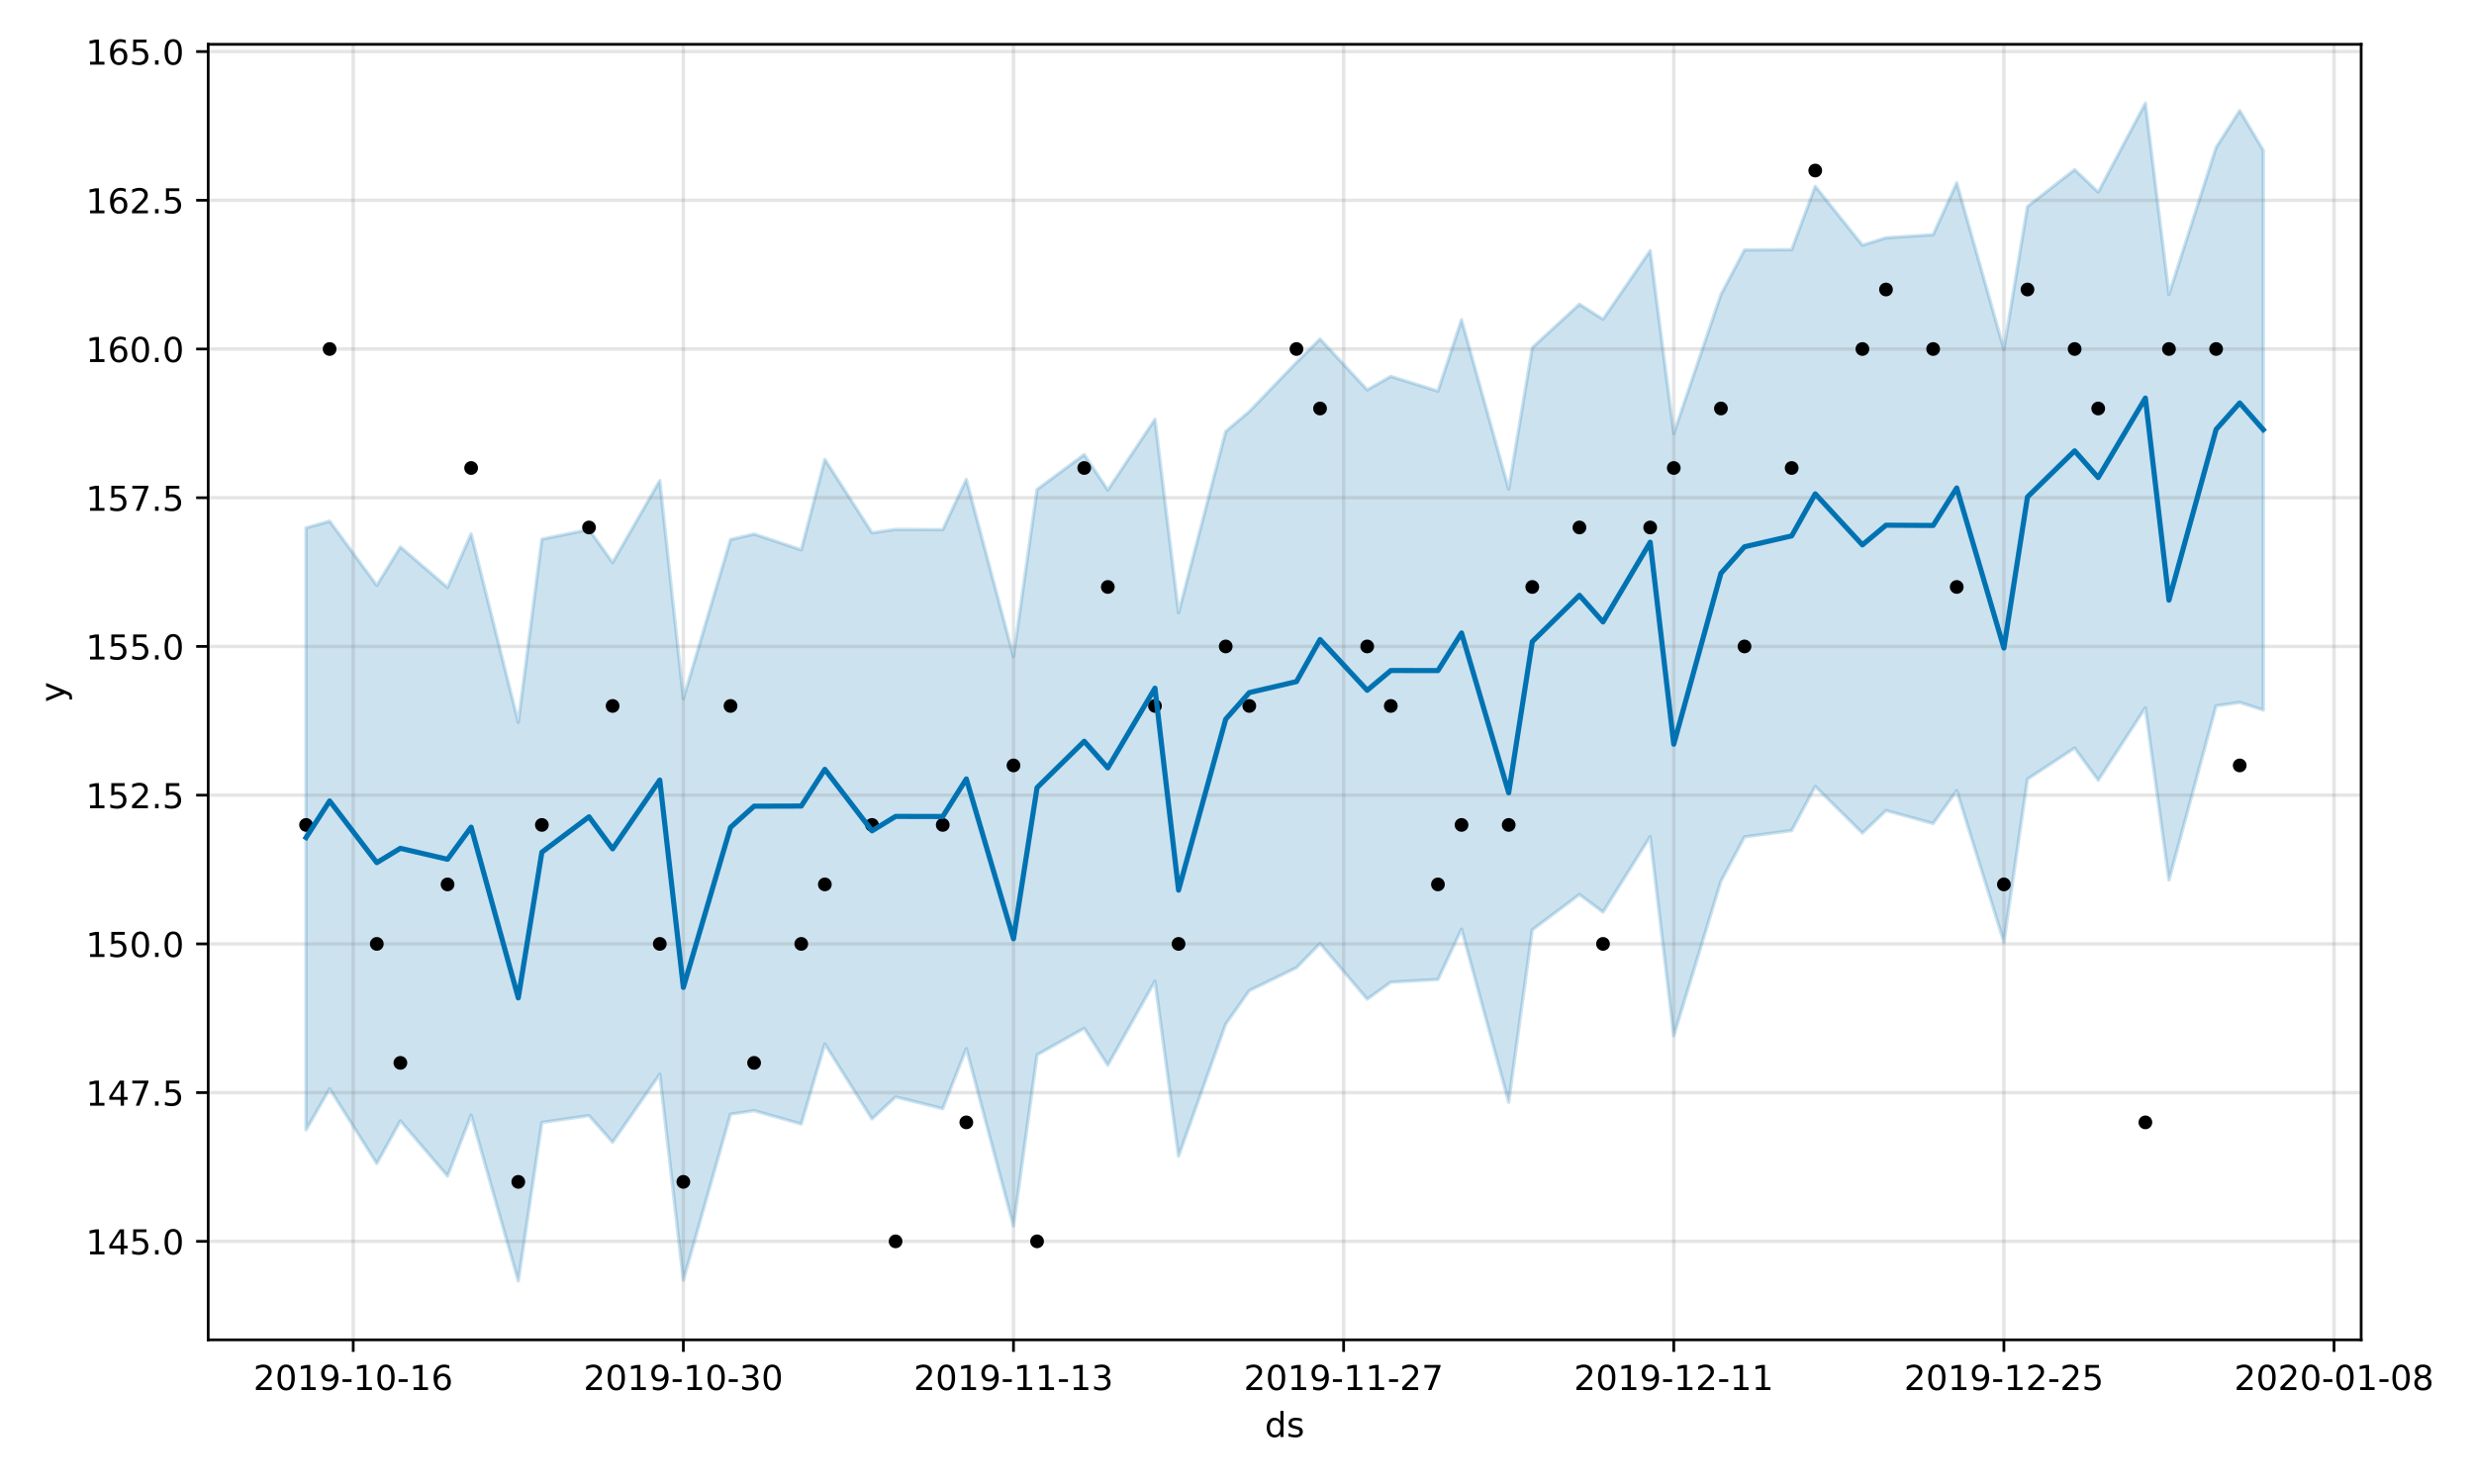 <?xml version="1.0" encoding="utf-8" standalone="no"?>
<!DOCTYPE svg PUBLIC "-//W3C//DTD SVG 1.1//EN"
  "http://www.w3.org/Graphics/SVG/1.1/DTD/svg11.dtd">
<!-- Created with matplotlib (https://matplotlib.org/) -->
<svg height="432pt" version="1.1" viewBox="0 0 720 432" width="720pt" xmlns="http://www.w3.org/2000/svg" xmlns:xlink="http://www.w3.org/1999/xlink">
 <defs>
  <style type="text/css">
*{stroke-linecap:butt;stroke-linejoin:round;}
  </style>
 </defs>
 <g id="figure_1">
  <g id="patch_1">
   <path d="M 0 432 
L 720 432 
L 720 0 
L 0 0 
z
" style="fill:#ffffff;"/>
  </g>
  <g id="axes_1">
   <g id="patch_2">
    <path d="M 60.59 390.04 
L 687.158 390.04 
L 687.158 12.904 
L 60.59 12.904 
z
" style="fill:#ffffff;"/>
   </g>
   <g id="PolyCollection_1">
    <defs>
     <path d="M 89.07 -278.328 
L 89.07 -103.071 
L 95.933 -115.051 
L 109.659 -93.309 
L 116.521 -105.698 
L 130.247 -89.652 
L 137.11 -107.383 
L 150.835 -59.103 
L 157.698 -105.247 
L 171.423 -107.233 
L 178.286 -99.487 
L 192.012 -119.288 
L 198.874 -59.32 
L 212.6 -107.663 
L 219.463 -108.668 
L 233.188 -104.805 
L 240.051 -128.067 
L 253.776 -106.267 
L 260.639 -112.678 
L 274.364 -109.268 
L 281.227 -126.737 
L 294.953 -75.115 
L 301.815 -124.924 
L 315.541 -132.669 
L 322.404 -121.923 
L 336.129 -146.374 
L 342.992 -95.447 
L 356.717 -133.899 
L 363.58 -143.633 
L 377.306 -150.296 
L 384.168 -157.329 
L 397.894 -141.136 
L 404.757 -146.089 
L 418.482 -146.862 
L 425.345 -161.514 
L 439.07 -111.156 
L 445.933 -161.322 
L 459.659 -171.598 
L 466.521 -166.482 
L 480.247 -188.459 
L 487.11 -130.474 
L 500.835 -175.489 
L 507.698 -188.381 
L 521.423 -190.217 
L 528.286 -203.075 
L 542.011 -189.479 
L 548.874 -196.053 
L 562.6 -192.265 
L 569.462 -201.853 
L 583.188 -157.785 
L 590.051 -205.191 
L 603.776 -214.243 
L 610.639 -204.873 
L 624.364 -225.956 
L 631.227 -175.804 
L 644.953 -226.535 
L 651.815 -227.528 
L 658.678 -225.317 
L 658.678 -388.236 
L 658.678 -388.236 
L 651.815 -399.806 
L 644.953 -389.086 
L 631.227 -346.281 
L 624.364 -401.954 
L 610.639 -376.077 
L 603.776 -382.616 
L 590.051 -371.888 
L 583.188 -330.286 
L 569.462 -378.769 
L 562.6 -363.675 
L 548.874 -362.775 
L 542.011 -360.628 
L 528.286 -377.749 
L 521.423 -359.324 
L 507.698 -359.243 
L 500.835 -346.242 
L 487.11 -305.812 
L 480.247 -359.042 
L 466.521 -339.055 
L 459.659 -343.431 
L 445.933 -330.797 
L 439.07 -289.615 
L 425.345 -338.92 
L 418.482 -318.145 
L 404.757 -322.43 
L 397.894 -318.515 
L 384.168 -333.32 
L 377.306 -326.5 
L 363.58 -312.213 
L 356.717 -306.407 
L 342.992 -253.596 
L 336.129 -309.952 
L 322.404 -289.344 
L 315.541 -299.668 
L 301.815 -289.519 
L 294.953 -240.86 
L 281.227 -292.455 
L 274.364 -277.812 
L 260.639 -277.895 
L 253.776 -276.898 
L 240.051 -298.27 
L 233.188 -271.936 
L 219.463 -276.534 
L 212.6 -274.933 
L 198.874 -228.622 
L 192.012 -292.097 
L 178.286 -268.222 
L 171.423 -277.832 
L 157.698 -275.048 
L 150.835 -221.733 
L 137.11 -276.585 
L 130.247 -260.979 
L 116.521 -272.769 
L 109.659 -261.582 
L 95.933 -280.282 
L 89.07 -278.328 
z
" id="m1392769bf7" style="stroke:#0072b2;stroke-opacity:0.2;"/>
    </defs>
    <g clip-path="url(#p11ae754858)">
     <use style="fill:#0072b2;fill-opacity:0.2;stroke:#0072b2;stroke-opacity:0.2;" x="0" xlink:href="#m1392769bf7" y="432"/>
    </g>
   </g>
   <g id="matplotlib.axis_1">
    <g id="xtick_1">
     <g id="line2d_1">
      <path clip-path="url(#p11ae754858)" d="M 102.796 390.04 
L 102.796 12.904 
" style="fill:none;stroke:#808080;stroke-linecap:square;stroke-opacity:0.2;"/>
     </g>
     <g id="line2d_2">
      <defs>
       <path d="M 0 0 
L 0 3.5 
" id="m23c15b0dc5" style="stroke:#000000;stroke-width:0.8;"/>
      </defs>
      <g>
       <use style="stroke:#000000;stroke-width:0.8;" x="102.796" xlink:href="#m23c15b0dc5" y="390.04"/>
      </g>
     </g>
     <g id="text_1">
      <!-- 2019-10-16 -->
      <defs>
       <path d="M 19.188 8.297 
L 53.609 8.297 
L 53.609 0 
L 7.328 0 
L 7.328 8.297 
Q 12.938 14.109 22.625 23.891 
Q 32.328 33.688 34.812 36.531 
Q 39.547 41.844 41.422 45.531 
Q 43.312 49.219 43.312 52.781 
Q 43.312 58.594 39.234 62.25 
Q 35.156 65.922 28.609 65.922 
Q 23.969 65.922 18.812 64.312 
Q 13.672 62.703 7.812 59.422 
L 7.812 69.391 
Q 13.766 71.781 18.938 73 
Q 24.125 74.219 28.422 74.219 
Q 39.75 74.219 46.484 68.547 
Q 53.219 62.891 53.219 53.422 
Q 53.219 48.922 51.531 44.891 
Q 49.859 40.875 45.406 35.406 
Q 44.188 33.984 37.641 27.219 
Q 31.109 20.453 19.188 8.297 
z
" id="DejaVuSans-50"/>
       <path d="M 31.781 66.406 
Q 24.172 66.406 20.328 58.906 
Q 16.5 51.422 16.5 36.375 
Q 16.5 21.391 20.328 13.891 
Q 24.172 6.391 31.781 6.391 
Q 39.453 6.391 43.281 13.891 
Q 47.125 21.391 47.125 36.375 
Q 47.125 51.422 43.281 58.906 
Q 39.453 66.406 31.781 66.406 
z
M 31.781 74.219 
Q 44.047 74.219 50.516 64.516 
Q 56.984 54.828 56.984 36.375 
Q 56.984 17.969 50.516 8.266 
Q 44.047 -1.422 31.781 -1.422 
Q 19.531 -1.422 13.062 8.266 
Q 6.594 17.969 6.594 36.375 
Q 6.594 54.828 13.062 64.516 
Q 19.531 74.219 31.781 74.219 
z
" id="DejaVuSans-48"/>
       <path d="M 12.406 8.297 
L 28.516 8.297 
L 28.516 63.922 
L 10.984 60.406 
L 10.984 69.391 
L 28.422 72.906 
L 38.281 72.906 
L 38.281 8.297 
L 54.391 8.297 
L 54.391 0 
L 12.406 0 
z
" id="DejaVuSans-49"/>
       <path d="M 10.984 1.516 
L 10.984 10.5 
Q 14.703 8.734 18.5 7.812 
Q 22.312 6.891 25.984 6.891 
Q 35.75 6.891 40.891 13.453 
Q 46.047 20.016 46.781 33.406 
Q 43.953 29.203 39.594 26.953 
Q 35.25 24.703 29.984 24.703 
Q 19.047 24.703 12.672 31.312 
Q 6.297 37.938 6.297 49.422 
Q 6.297 60.641 12.938 67.422 
Q 19.578 74.219 30.609 74.219 
Q 43.266 74.219 49.922 64.516 
Q 56.594 54.828 56.594 36.375 
Q 56.594 19.141 48.406 8.859 
Q 40.234 -1.422 26.422 -1.422 
Q 22.703 -1.422 18.891 -0.688 
Q 15.094 0.047 10.984 1.516 
z
M 30.609 32.422 
Q 37.25 32.422 41.125 36.953 
Q 45.016 41.5 45.016 49.422 
Q 45.016 57.281 41.125 61.844 
Q 37.25 66.406 30.609 66.406 
Q 23.969 66.406 20.094 61.844 
Q 16.219 57.281 16.219 49.422 
Q 16.219 41.5 20.094 36.953 
Q 23.969 32.422 30.609 32.422 
z
" id="DejaVuSans-57"/>
       <path d="M 4.891 31.391 
L 31.203 31.391 
L 31.203 23.391 
L 4.891 23.391 
z
" id="DejaVuSans-45"/>
       <path d="M 33.016 40.375 
Q 26.375 40.375 22.484 35.828 
Q 18.609 31.297 18.609 23.391 
Q 18.609 15.531 22.484 10.953 
Q 26.375 6.391 33.016 6.391 
Q 39.656 6.391 43.531 10.953 
Q 47.406 15.531 47.406 23.391 
Q 47.406 31.297 43.531 35.828 
Q 39.656 40.375 33.016 40.375 
z
M 52.594 71.297 
L 52.594 62.312 
Q 48.875 64.062 45.094 64.984 
Q 41.312 65.922 37.594 65.922 
Q 27.828 65.922 22.672 59.328 
Q 17.531 52.734 16.797 39.406 
Q 19.672 43.656 24.016 45.922 
Q 28.375 48.188 33.594 48.188 
Q 44.578 48.188 50.953 41.516 
Q 57.328 34.859 57.328 23.391 
Q 57.328 12.156 50.688 5.359 
Q 44.047 -1.422 33.016 -1.422 
Q 20.359 -1.422 13.672 8.266 
Q 6.984 17.969 6.984 36.375 
Q 6.984 53.656 15.188 63.938 
Q 23.391 74.219 37.203 74.219 
Q 40.922 74.219 44.703 73.484 
Q 48.484 72.75 52.594 71.297 
z
" id="DejaVuSans-54"/>
      </defs>
      <g transform="translate(73.738 404.638)scale(0.1 -0.1)">
       <use xlink:href="#DejaVuSans-50"/>
       <use x="63.623" xlink:href="#DejaVuSans-48"/>
       <use x="127.246" xlink:href="#DejaVuSans-49"/>
       <use x="190.869" xlink:href="#DejaVuSans-57"/>
       <use x="254.492" xlink:href="#DejaVuSans-45"/>
       <use x="290.576" xlink:href="#DejaVuSans-49"/>
       <use x="354.199" xlink:href="#DejaVuSans-48"/>
       <use x="417.822" xlink:href="#DejaVuSans-45"/>
       <use x="453.906" xlink:href="#DejaVuSans-49"/>
       <use x="517.529" xlink:href="#DejaVuSans-54"/>
      </g>
     </g>
    </g>
    <g id="xtick_2">
     <g id="line2d_3">
      <path clip-path="url(#p11ae754858)" d="M 198.874 390.04 
L 198.874 12.904 
" style="fill:none;stroke:#808080;stroke-linecap:square;stroke-opacity:0.2;"/>
     </g>
     <g id="line2d_4">
      <g>
       <use style="stroke:#000000;stroke-width:0.8;" x="198.874" xlink:href="#m23c15b0dc5" y="390.04"/>
      </g>
     </g>
     <g id="text_2">
      <!-- 2019-10-30 -->
      <defs>
       <path d="M 40.578 39.312 
Q 47.656 37.797 51.625 33 
Q 55.609 28.219 55.609 21.188 
Q 55.609 10.406 48.188 4.484 
Q 40.766 -1.422 27.094 -1.422 
Q 22.516 -1.422 17.656 -0.516 
Q 12.797 0.391 7.625 2.203 
L 7.625 11.719 
Q 11.719 9.328 16.594 8.109 
Q 21.484 6.891 26.812 6.891 
Q 36.078 6.891 40.938 10.547 
Q 45.797 14.203 45.797 21.188 
Q 45.797 27.641 41.281 31.266 
Q 36.766 34.906 28.719 34.906 
L 20.219 34.906 
L 20.219 43.016 
L 29.109 43.016 
Q 36.375 43.016 40.234 45.922 
Q 44.094 48.828 44.094 54.297 
Q 44.094 59.906 40.109 62.906 
Q 36.141 65.922 28.719 65.922 
Q 24.656 65.922 20.016 65.031 
Q 15.375 64.156 9.812 62.312 
L 9.812 71.094 
Q 15.438 72.656 20.344 73.438 
Q 25.25 74.219 29.594 74.219 
Q 40.828 74.219 47.359 69.109 
Q 53.906 64.016 53.906 55.328 
Q 53.906 49.266 50.438 45.094 
Q 46.969 40.922 40.578 39.312 
z
" id="DejaVuSans-51"/>
      </defs>
      <g transform="translate(169.816 404.638)scale(0.1 -0.1)">
       <use xlink:href="#DejaVuSans-50"/>
       <use x="63.623" xlink:href="#DejaVuSans-48"/>
       <use x="127.246" xlink:href="#DejaVuSans-49"/>
       <use x="190.869" xlink:href="#DejaVuSans-57"/>
       <use x="254.492" xlink:href="#DejaVuSans-45"/>
       <use x="290.576" xlink:href="#DejaVuSans-49"/>
       <use x="354.199" xlink:href="#DejaVuSans-48"/>
       <use x="417.822" xlink:href="#DejaVuSans-45"/>
       <use x="453.906" xlink:href="#DejaVuSans-51"/>
       <use x="517.529" xlink:href="#DejaVuSans-48"/>
      </g>
     </g>
    </g>
    <g id="xtick_3">
     <g id="line2d_5">
      <path clip-path="url(#p11ae754858)" d="M 294.953 390.04 
L 294.953 12.904 
" style="fill:none;stroke:#808080;stroke-linecap:square;stroke-opacity:0.2;"/>
     </g>
     <g id="line2d_6">
      <g>
       <use style="stroke:#000000;stroke-width:0.8;" x="294.953" xlink:href="#m23c15b0dc5" y="390.04"/>
      </g>
     </g>
     <g id="text_3">
      <!-- 2019-11-13 -->
      <g transform="translate(265.895 404.638)scale(0.1 -0.1)">
       <use xlink:href="#DejaVuSans-50"/>
       <use x="63.623" xlink:href="#DejaVuSans-48"/>
       <use x="127.246" xlink:href="#DejaVuSans-49"/>
       <use x="190.869" xlink:href="#DejaVuSans-57"/>
       <use x="254.492" xlink:href="#DejaVuSans-45"/>
       <use x="290.576" xlink:href="#DejaVuSans-49"/>
       <use x="354.199" xlink:href="#DejaVuSans-49"/>
       <use x="417.822" xlink:href="#DejaVuSans-45"/>
       <use x="453.906" xlink:href="#DejaVuSans-49"/>
       <use x="517.529" xlink:href="#DejaVuSans-51"/>
      </g>
     </g>
    </g>
    <g id="xtick_4">
     <g id="line2d_7">
      <path clip-path="url(#p11ae754858)" d="M 391.031 390.04 
L 391.031 12.904 
" style="fill:none;stroke:#808080;stroke-linecap:square;stroke-opacity:0.2;"/>
     </g>
     <g id="line2d_8">
      <g>
       <use style="stroke:#000000;stroke-width:0.8;" x="391.031" xlink:href="#m23c15b0dc5" y="390.04"/>
      </g>
     </g>
     <g id="text_4">
      <!-- 2019-11-27 -->
      <defs>
       <path d="M 8.203 72.906 
L 55.078 72.906 
L 55.078 68.703 
L 28.609 0 
L 18.312 0 
L 43.219 64.594 
L 8.203 64.594 
z
" id="DejaVuSans-55"/>
      </defs>
      <g transform="translate(361.973 404.638)scale(0.1 -0.1)">
       <use xlink:href="#DejaVuSans-50"/>
       <use x="63.623" xlink:href="#DejaVuSans-48"/>
       <use x="127.246" xlink:href="#DejaVuSans-49"/>
       <use x="190.869" xlink:href="#DejaVuSans-57"/>
       <use x="254.492" xlink:href="#DejaVuSans-45"/>
       <use x="290.576" xlink:href="#DejaVuSans-49"/>
       <use x="354.199" xlink:href="#DejaVuSans-49"/>
       <use x="417.822" xlink:href="#DejaVuSans-45"/>
       <use x="453.906" xlink:href="#DejaVuSans-50"/>
       <use x="517.529" xlink:href="#DejaVuSans-55"/>
      </g>
     </g>
    </g>
    <g id="xtick_5">
     <g id="line2d_9">
      <path clip-path="url(#p11ae754858)" d="M 487.11 390.04 
L 487.11 12.904 
" style="fill:none;stroke:#808080;stroke-linecap:square;stroke-opacity:0.2;"/>
     </g>
     <g id="line2d_10">
      <g>
       <use style="stroke:#000000;stroke-width:0.8;" x="487.11" xlink:href="#m23c15b0dc5" y="390.04"/>
      </g>
     </g>
     <g id="text_5">
      <!-- 2019-12-11 -->
      <g transform="translate(458.052 404.638)scale(0.1 -0.1)">
       <use xlink:href="#DejaVuSans-50"/>
       <use x="63.623" xlink:href="#DejaVuSans-48"/>
       <use x="127.246" xlink:href="#DejaVuSans-49"/>
       <use x="190.869" xlink:href="#DejaVuSans-57"/>
       <use x="254.492" xlink:href="#DejaVuSans-45"/>
       <use x="290.576" xlink:href="#DejaVuSans-49"/>
       <use x="354.199" xlink:href="#DejaVuSans-50"/>
       <use x="417.822" xlink:href="#DejaVuSans-45"/>
       <use x="453.906" xlink:href="#DejaVuSans-49"/>
       <use x="517.529" xlink:href="#DejaVuSans-49"/>
      </g>
     </g>
    </g>
    <g id="xtick_6">
     <g id="line2d_11">
      <path clip-path="url(#p11ae754858)" d="M 583.188 390.04 
L 583.188 12.904 
" style="fill:none;stroke:#808080;stroke-linecap:square;stroke-opacity:0.2;"/>
     </g>
     <g id="line2d_12">
      <g>
       <use style="stroke:#000000;stroke-width:0.8;" x="583.188" xlink:href="#m23c15b0dc5" y="390.04"/>
      </g>
     </g>
     <g id="text_6">
      <!-- 2019-12-25 -->
      <defs>
       <path d="M 10.797 72.906 
L 49.516 72.906 
L 49.516 64.594 
L 19.828 64.594 
L 19.828 46.734 
Q 21.969 47.469 24.109 47.828 
Q 26.266 48.188 28.422 48.188 
Q 40.625 48.188 47.75 41.5 
Q 54.891 34.812 54.891 23.391 
Q 54.891 11.625 47.562 5.094 
Q 40.234 -1.422 26.906 -1.422 
Q 22.312 -1.422 17.547 -0.641 
Q 12.797 0.141 7.719 1.703 
L 7.719 11.625 
Q 12.109 9.234 16.797 8.062 
Q 21.484 6.891 26.703 6.891 
Q 35.156 6.891 40.078 11.328 
Q 45.016 15.766 45.016 23.391 
Q 45.016 31 40.078 35.438 
Q 35.156 39.891 26.703 39.891 
Q 22.75 39.891 18.812 39.016 
Q 14.891 38.141 10.797 36.281 
z
" id="DejaVuSans-53"/>
      </defs>
      <g transform="translate(554.13 404.638)scale(0.1 -0.1)">
       <use xlink:href="#DejaVuSans-50"/>
       <use x="63.623" xlink:href="#DejaVuSans-48"/>
       <use x="127.246" xlink:href="#DejaVuSans-49"/>
       <use x="190.869" xlink:href="#DejaVuSans-57"/>
       <use x="254.492" xlink:href="#DejaVuSans-45"/>
       <use x="290.576" xlink:href="#DejaVuSans-49"/>
       <use x="354.199" xlink:href="#DejaVuSans-50"/>
       <use x="417.822" xlink:href="#DejaVuSans-45"/>
       <use x="453.906" xlink:href="#DejaVuSans-50"/>
       <use x="517.529" xlink:href="#DejaVuSans-53"/>
      </g>
     </g>
    </g>
    <g id="xtick_7">
     <g id="line2d_13">
      <path clip-path="url(#p11ae754858)" d="M 679.266 390.04 
L 679.266 12.904 
" style="fill:none;stroke:#808080;stroke-linecap:square;stroke-opacity:0.2;"/>
     </g>
     <g id="line2d_14">
      <g>
       <use style="stroke:#000000;stroke-width:0.8;" x="679.266" xlink:href="#m23c15b0dc5" y="390.04"/>
      </g>
     </g>
     <g id="text_7">
      <!-- 2020-01-08 -->
      <defs>
       <path d="M 31.781 34.625 
Q 24.75 34.625 20.719 30.859 
Q 16.703 27.094 16.703 20.516 
Q 16.703 13.922 20.719 10.156 
Q 24.75 6.391 31.781 6.391 
Q 38.812 6.391 42.859 10.172 
Q 46.922 13.969 46.922 20.516 
Q 46.922 27.094 42.891 30.859 
Q 38.875 34.625 31.781 34.625 
z
M 21.922 38.812 
Q 15.578 40.375 12.031 44.719 
Q 8.5 49.078 8.5 55.328 
Q 8.5 64.062 14.719 69.141 
Q 20.953 74.219 31.781 74.219 
Q 42.672 74.219 48.875 69.141 
Q 55.078 64.062 55.078 55.328 
Q 55.078 49.078 51.531 44.719 
Q 48 40.375 41.703 38.812 
Q 48.828 37.156 52.797 32.312 
Q 56.781 27.484 56.781 20.516 
Q 56.781 9.906 50.312 4.234 
Q 43.844 -1.422 31.781 -1.422 
Q 19.734 -1.422 13.25 4.234 
Q 6.781 9.906 6.781 20.516 
Q 6.781 27.484 10.781 32.312 
Q 14.797 37.156 21.922 38.812 
z
M 18.312 54.391 
Q 18.312 48.734 21.844 45.562 
Q 25.391 42.391 31.781 42.391 
Q 38.141 42.391 41.719 45.562 
Q 45.312 48.734 45.312 54.391 
Q 45.312 60.062 41.719 63.234 
Q 38.141 66.406 31.781 66.406 
Q 25.391 66.406 21.844 63.234 
Q 18.312 60.062 18.312 54.391 
z
" id="DejaVuSans-56"/>
      </defs>
      <g transform="translate(650.209 404.638)scale(0.1 -0.1)">
       <use xlink:href="#DejaVuSans-50"/>
       <use x="63.623" xlink:href="#DejaVuSans-48"/>
       <use x="127.246" xlink:href="#DejaVuSans-50"/>
       <use x="190.869" xlink:href="#DejaVuSans-48"/>
       <use x="254.492" xlink:href="#DejaVuSans-45"/>
       <use x="290.576" xlink:href="#DejaVuSans-48"/>
       <use x="354.199" xlink:href="#DejaVuSans-49"/>
       <use x="417.822" xlink:href="#DejaVuSans-45"/>
       <use x="453.906" xlink:href="#DejaVuSans-48"/>
       <use x="517.529" xlink:href="#DejaVuSans-56"/>
      </g>
     </g>
    </g>
    <g id="text_8">
     <!-- ds -->
     <defs>
      <path d="M 45.406 46.391 
L 45.406 75.984 
L 54.391 75.984 
L 54.391 0 
L 45.406 0 
L 45.406 8.203 
Q 42.578 3.328 38.25 0.953 
Q 33.938 -1.422 27.875 -1.422 
Q 17.969 -1.422 11.734 6.484 
Q 5.516 14.406 5.516 27.297 
Q 5.516 40.188 11.734 48.094 
Q 17.969 56 27.875 56 
Q 33.938 56 38.25 53.625 
Q 42.578 51.266 45.406 46.391 
z
M 14.797 27.297 
Q 14.797 17.391 18.875 11.75 
Q 22.953 6.109 30.078 6.109 
Q 37.203 6.109 41.297 11.75 
Q 45.406 17.391 45.406 27.297 
Q 45.406 37.203 41.297 42.844 
Q 37.203 48.484 30.078 48.484 
Q 22.953 48.484 18.875 42.844 
Q 14.797 37.203 14.797 27.297 
z
" id="DejaVuSans-100"/>
      <path d="M 44.281 53.078 
L 44.281 44.578 
Q 40.484 46.531 36.375 47.5 
Q 32.281 48.484 27.875 48.484 
Q 21.188 48.484 17.844 46.438 
Q 14.5 44.391 14.5 40.281 
Q 14.5 37.156 16.891 35.375 
Q 19.281 33.594 26.516 31.984 
L 29.594 31.297 
Q 39.156 29.25 43.188 25.516 
Q 47.219 21.781 47.219 15.094 
Q 47.219 7.469 41.188 3.016 
Q 35.156 -1.422 24.609 -1.422 
Q 20.219 -1.422 15.453 -0.562 
Q 10.688 0.297 5.422 2 
L 5.422 11.281 
Q 10.406 8.688 15.234 7.391 
Q 20.062 6.109 24.812 6.109 
Q 31.156 6.109 34.562 8.281 
Q 37.984 10.453 37.984 14.406 
Q 37.984 18.062 35.516 20.016 
Q 33.062 21.969 24.703 23.781 
L 21.578 24.516 
Q 13.234 26.266 9.516 29.906 
Q 5.812 33.547 5.812 39.891 
Q 5.812 47.609 11.281 51.797 
Q 16.75 56 26.812 56 
Q 31.781 56 36.172 55.266 
Q 40.578 54.547 44.281 53.078 
z
" id="DejaVuSans-115"/>
     </defs>
     <g transform="translate(368.095 418.317)scale(0.1 -0.1)">
      <use xlink:href="#DejaVuSans-100"/>
      <use x="63.477" xlink:href="#DejaVuSans-115"/>
     </g>
    </g>
   </g>
   <g id="matplotlib.axis_2">
    <g id="ytick_1">
     <g id="line2d_15">
      <path clip-path="url(#p11ae754858)" d="M 60.59 361.363 
L 687.158 361.363 
" style="fill:none;stroke:#808080;stroke-linecap:square;stroke-opacity:0.2;"/>
     </g>
     <g id="line2d_16">
      <defs>
       <path d="M 0 0 
L -3.5 0 
" id="me792d3cb48" style="stroke:#000000;stroke-width:0.8;"/>
      </defs>
      <g>
       <use style="stroke:#000000;stroke-width:0.8;" x="60.59" xlink:href="#me792d3cb48" y="361.363"/>
      </g>
     </g>
     <g id="text_9">
      <!-- 145.0 -->
      <defs>
       <path d="M 37.797 64.312 
L 12.891 25.391 
L 37.797 25.391 
z
M 35.203 72.906 
L 47.609 72.906 
L 47.609 25.391 
L 58.016 25.391 
L 58.016 17.188 
L 47.609 17.188 
L 47.609 0 
L 37.797 0 
L 37.797 17.188 
L 4.891 17.188 
L 4.891 26.703 
z
" id="DejaVuSans-52"/>
       <path d="M 10.688 12.406 
L 21 12.406 
L 21 0 
L 10.688 0 
z
" id="DejaVuSans-46"/>
      </defs>
      <g transform="translate(24.962 365.162)scale(0.1 -0.1)">
       <use xlink:href="#DejaVuSans-49"/>
       <use x="63.623" xlink:href="#DejaVuSans-52"/>
       <use x="127.246" xlink:href="#DejaVuSans-53"/>
       <use x="190.869" xlink:href="#DejaVuSans-46"/>
       <use x="222.656" xlink:href="#DejaVuSans-48"/>
      </g>
     </g>
    </g>
    <g id="ytick_2">
     <g id="line2d_17">
      <path clip-path="url(#p11ae754858)" d="M 60.59 318.068 
L 687.158 318.068 
" style="fill:none;stroke:#808080;stroke-linecap:square;stroke-opacity:0.2;"/>
     </g>
     <g id="line2d_18">
      <g>
       <use style="stroke:#000000;stroke-width:0.8;" x="60.59" xlink:href="#me792d3cb48" y="318.068"/>
      </g>
     </g>
     <g id="text_10">
      <!-- 147.5 -->
      <g transform="translate(24.962 321.867)scale(0.1 -0.1)">
       <use xlink:href="#DejaVuSans-49"/>
       <use x="63.623" xlink:href="#DejaVuSans-52"/>
       <use x="127.246" xlink:href="#DejaVuSans-55"/>
       <use x="190.869" xlink:href="#DejaVuSans-46"/>
       <use x="222.656" xlink:href="#DejaVuSans-53"/>
      </g>
     </g>
    </g>
    <g id="ytick_3">
     <g id="line2d_19">
      <path clip-path="url(#p11ae754858)" d="M 60.59 274.774 
L 687.158 274.774 
" style="fill:none;stroke:#808080;stroke-linecap:square;stroke-opacity:0.2;"/>
     </g>
     <g id="line2d_20">
      <g>
       <use style="stroke:#000000;stroke-width:0.8;" x="60.59" xlink:href="#me792d3cb48" y="274.774"/>
      </g>
     </g>
     <g id="text_11">
      <!-- 150.0 -->
      <g transform="translate(24.962 278.573)scale(0.1 -0.1)">
       <use xlink:href="#DejaVuSans-49"/>
       <use x="63.623" xlink:href="#DejaVuSans-53"/>
       <use x="127.246" xlink:href="#DejaVuSans-48"/>
       <use x="190.869" xlink:href="#DejaVuSans-46"/>
       <use x="222.656" xlink:href="#DejaVuSans-48"/>
      </g>
     </g>
    </g>
    <g id="ytick_4">
     <g id="line2d_21">
      <path clip-path="url(#p11ae754858)" d="M 60.59 231.48 
L 687.158 231.48 
" style="fill:none;stroke:#808080;stroke-linecap:square;stroke-opacity:0.2;"/>
     </g>
     <g id="line2d_22">
      <g>
       <use style="stroke:#000000;stroke-width:0.8;" x="60.59" xlink:href="#me792d3cb48" y="231.48"/>
      </g>
     </g>
     <g id="text_12">
      <!-- 152.5 -->
      <g transform="translate(24.962 235.279)scale(0.1 -0.1)">
       <use xlink:href="#DejaVuSans-49"/>
       <use x="63.623" xlink:href="#DejaVuSans-53"/>
       <use x="127.246" xlink:href="#DejaVuSans-50"/>
       <use x="190.869" xlink:href="#DejaVuSans-46"/>
       <use x="222.656" xlink:href="#DejaVuSans-53"/>
      </g>
     </g>
    </g>
    <g id="ytick_5">
     <g id="line2d_23">
      <path clip-path="url(#p11ae754858)" d="M 60.59 188.185 
L 687.158 188.185 
" style="fill:none;stroke:#808080;stroke-linecap:square;stroke-opacity:0.2;"/>
     </g>
     <g id="line2d_24">
      <g>
       <use style="stroke:#000000;stroke-width:0.8;" x="60.59" xlink:href="#me792d3cb48" y="188.185"/>
      </g>
     </g>
     <g id="text_13">
      <!-- 155.0 -->
      <g transform="translate(24.962 191.985)scale(0.1 -0.1)">
       <use xlink:href="#DejaVuSans-49"/>
       <use x="63.623" xlink:href="#DejaVuSans-53"/>
       <use x="127.246" xlink:href="#DejaVuSans-53"/>
       <use x="190.869" xlink:href="#DejaVuSans-46"/>
       <use x="222.656" xlink:href="#DejaVuSans-48"/>
      </g>
     </g>
    </g>
    <g id="ytick_6">
     <g id="line2d_25">
      <path clip-path="url(#p11ae754858)" d="M 60.59 144.891 
L 687.158 144.891 
" style="fill:none;stroke:#808080;stroke-linecap:square;stroke-opacity:0.2;"/>
     </g>
     <g id="line2d_26">
      <g>
       <use style="stroke:#000000;stroke-width:0.8;" x="60.59" xlink:href="#me792d3cb48" y="144.891"/>
      </g>
     </g>
     <g id="text_14">
      <!-- 157.5 -->
      <g transform="translate(24.962 148.69)scale(0.1 -0.1)">
       <use xlink:href="#DejaVuSans-49"/>
       <use x="63.623" xlink:href="#DejaVuSans-53"/>
       <use x="127.246" xlink:href="#DejaVuSans-55"/>
       <use x="190.869" xlink:href="#DejaVuSans-46"/>
       <use x="222.656" xlink:href="#DejaVuSans-53"/>
      </g>
     </g>
    </g>
    <g id="ytick_7">
     <g id="line2d_27">
      <path clip-path="url(#p11ae754858)" d="M 60.59 101.597 
L 687.158 101.597 
" style="fill:none;stroke:#808080;stroke-linecap:square;stroke-opacity:0.2;"/>
     </g>
     <g id="line2d_28">
      <g>
       <use style="stroke:#000000;stroke-width:0.8;" x="60.59" xlink:href="#me792d3cb48" y="101.597"/>
      </g>
     </g>
     <g id="text_15">
      <!-- 160.0 -->
      <g transform="translate(24.962 105.396)scale(0.1 -0.1)">
       <use xlink:href="#DejaVuSans-49"/>
       <use x="63.623" xlink:href="#DejaVuSans-54"/>
       <use x="127.246" xlink:href="#DejaVuSans-48"/>
       <use x="190.869" xlink:href="#DejaVuSans-46"/>
       <use x="222.656" xlink:href="#DejaVuSans-48"/>
      </g>
     </g>
    </g>
    <g id="ytick_8">
     <g id="line2d_29">
      <path clip-path="url(#p11ae754858)" d="M 60.59 58.303 
L 687.158 58.303 
" style="fill:none;stroke:#808080;stroke-linecap:square;stroke-opacity:0.2;"/>
     </g>
     <g id="line2d_30">
      <g>
       <use style="stroke:#000000;stroke-width:0.8;" x="60.59" xlink:href="#me792d3cb48" y="58.303"/>
      </g>
     </g>
     <g id="text_16">
      <!-- 162.5 -->
      <g transform="translate(24.962 62.102)scale(0.1 -0.1)">
       <use xlink:href="#DejaVuSans-49"/>
       <use x="63.623" xlink:href="#DejaVuSans-54"/>
       <use x="127.246" xlink:href="#DejaVuSans-50"/>
       <use x="190.869" xlink:href="#DejaVuSans-46"/>
       <use x="222.656" xlink:href="#DejaVuSans-53"/>
      </g>
     </g>
    </g>
    <g id="ytick_9">
     <g id="line2d_31">
      <path clip-path="url(#p11ae754858)" d="M 60.59 15.008 
L 687.158 15.008 
" style="fill:none;stroke:#808080;stroke-linecap:square;stroke-opacity:0.2;"/>
     </g>
     <g id="line2d_32">
      <g>
       <use style="stroke:#000000;stroke-width:0.8;" x="60.59" xlink:href="#me792d3cb48" y="15.008"/>
      </g>
     </g>
     <g id="text_17">
      <!-- 165.0 -->
      <g transform="translate(24.962 18.808)scale(0.1 -0.1)">
       <use xlink:href="#DejaVuSans-49"/>
       <use x="63.623" xlink:href="#DejaVuSans-54"/>
       <use x="127.246" xlink:href="#DejaVuSans-53"/>
       <use x="190.869" xlink:href="#DejaVuSans-46"/>
       <use x="222.656" xlink:href="#DejaVuSans-48"/>
      </g>
     </g>
    </g>
    <g id="text_18">
     <!-- y -->
     <defs>
      <path d="M 32.172 -5.078 
Q 28.375 -14.844 24.75 -17.812 
Q 21.141 -20.797 15.094 -20.797 
L 7.906 -20.797 
L 7.906 -13.281 
L 13.188 -13.281 
Q 16.891 -13.281 18.938 -11.516 
Q 21 -9.766 23.484 -3.219 
L 25.094 0.875 
L 2.984 54.688 
L 12.5 54.688 
L 29.594 11.922 
L 46.688 54.688 
L 56.203 54.688 
z
" id="DejaVuSans-121"/>
     </defs>
     <g transform="translate(18.882 204.431)rotate(-90)scale(0.1 -0.1)">
      <use xlink:href="#DejaVuSans-121"/>
     </g>
    </g>
   </g>
   <g id="line2d_33">
    <defs>
     <path d="M 0 1.5 
C 0.398 1.5 0.779 1.342 1.061 1.061 
C 1.342 0.779 1.5 0.398 1.5 0 
C 1.5 -0.398 1.342 -0.779 1.061 -1.061 
C 0.779 -1.342 0.398 -1.5 0 -1.5 
C -0.398 -1.5 -0.779 -1.342 -1.061 -1.061 
C -1.342 -0.779 -1.5 -0.398 -1.5 0 
C -1.5 0.398 -1.342 0.779 -1.061 1.061 
C -0.779 1.342 -0.398 1.5 0 1.5 
z
" id="m729e6251f0" style="stroke:#000000;"/>
    </defs>
    <g clip-path="url(#p11ae754858)">
     <use style="stroke:#000000;" x="89.07" xlink:href="#m729e6251f0" y="240.139"/>
     <use style="stroke:#000000;" x="95.933" xlink:href="#m729e6251f0" y="101.597"/>
     <use style="stroke:#000000;" x="109.659" xlink:href="#m729e6251f0" y="274.774"/>
     <use style="stroke:#000000;" x="116.521" xlink:href="#m729e6251f0" y="309.409"/>
     <use style="stroke:#000000;" x="130.247" xlink:href="#m729e6251f0" y="257.456"/>
     <use style="stroke:#000000;" x="137.11" xlink:href="#m729e6251f0" y="136.232"/>
     <use style="stroke:#000000;" x="150.835" xlink:href="#m729e6251f0" y="344.045"/>
     <use style="stroke:#000000;" x="157.698" xlink:href="#m729e6251f0" y="240.139"/>
     <use style="stroke:#000000;" x="171.423" xlink:href="#m729e6251f0" y="153.55"/>
     <use style="stroke:#000000;" x="178.286" xlink:href="#m729e6251f0" y="205.503"/>
     <use style="stroke:#000000;" x="192.012" xlink:href="#m729e6251f0" y="274.774"/>
     <use style="stroke:#000000;" x="198.874" xlink:href="#m729e6251f0" y="344.045"/>
     <use style="stroke:#000000;" x="212.6" xlink:href="#m729e6251f0" y="205.503"/>
     <use style="stroke:#000000;" x="219.463" xlink:href="#m729e6251f0" y="309.409"/>
     <use style="stroke:#000000;" x="233.188" xlink:href="#m729e6251f0" y="274.774"/>
     <use style="stroke:#000000;" x="240.051" xlink:href="#m729e6251f0" y="257.456"/>
     <use style="stroke:#000000;" x="253.776" xlink:href="#m729e6251f0" y="240.139"/>
     <use style="stroke:#000000;" x="260.639" xlink:href="#m729e6251f0" y="361.363"/>
     <use style="stroke:#000000;" x="274.364" xlink:href="#m729e6251f0" y="240.139"/>
     <use style="stroke:#000000;" x="281.227" xlink:href="#m729e6251f0" y="326.727"/>
     <use style="stroke:#000000;" x="294.953" xlink:href="#m729e6251f0" y="222.821"/>
     <use style="stroke:#000000;" x="301.815" xlink:href="#m729e6251f0" y="361.363"/>
     <use style="stroke:#000000;" x="315.541" xlink:href="#m729e6251f0" y="136.232"/>
     <use style="stroke:#000000;" x="322.404" xlink:href="#m729e6251f0" y="170.868"/>
     <use style="stroke:#000000;" x="336.129" xlink:href="#m729e6251f0" y="205.503"/>
     <use style="stroke:#000000;" x="342.992" xlink:href="#m729e6251f0" y="274.774"/>
     <use style="stroke:#000000;" x="356.717" xlink:href="#m729e6251f0" y="188.185"/>
     <use style="stroke:#000000;" x="363.58" xlink:href="#m729e6251f0" y="205.503"/>
     <use style="stroke:#000000;" x="377.306" xlink:href="#m729e6251f0" y="101.597"/>
     <use style="stroke:#000000;" x="384.168" xlink:href="#m729e6251f0" y="118.915"/>
     <use style="stroke:#000000;" x="397.894" xlink:href="#m729e6251f0" y="188.185"/>
     <use style="stroke:#000000;" x="404.757" xlink:href="#m729e6251f0" y="205.503"/>
     <use style="stroke:#000000;" x="418.482" xlink:href="#m729e6251f0" y="257.456"/>
     <use style="stroke:#000000;" x="425.345" xlink:href="#m729e6251f0" y="240.139"/>
     <use style="stroke:#000000;" x="439.07" xlink:href="#m729e6251f0" y="240.139"/>
     <use style="stroke:#000000;" x="445.933" xlink:href="#m729e6251f0" y="170.868"/>
     <use style="stroke:#000000;" x="459.659" xlink:href="#m729e6251f0" y="153.55"/>
     <use style="stroke:#000000;" x="466.521" xlink:href="#m729e6251f0" y="274.774"/>
     <use style="stroke:#000000;" x="480.247" xlink:href="#m729e6251f0" y="153.55"/>
     <use style="stroke:#000000;" x="487.11" xlink:href="#m729e6251f0" y="136.232"/>
     <use style="stroke:#000000;" x="500.835" xlink:href="#m729e6251f0" y="118.915"/>
     <use style="stroke:#000000;" x="507.698" xlink:href="#m729e6251f0" y="188.185"/>
     <use style="stroke:#000000;" x="521.423" xlink:href="#m729e6251f0" y="136.232"/>
     <use style="stroke:#000000;" x="528.286" xlink:href="#m729e6251f0" y="49.644"/>
     <use style="stroke:#000000;" x="542.011" xlink:href="#m729e6251f0" y="101.597"/>
     <use style="stroke:#000000;" x="548.874" xlink:href="#m729e6251f0" y="84.279"/>
     <use style="stroke:#000000;" x="562.6" xlink:href="#m729e6251f0" y="101.597"/>
     <use style="stroke:#000000;" x="569.462" xlink:href="#m729e6251f0" y="170.868"/>
     <use style="stroke:#000000;" x="583.188" xlink:href="#m729e6251f0" y="257.456"/>
     <use style="stroke:#000000;" x="590.051" xlink:href="#m729e6251f0" y="84.279"/>
     <use style="stroke:#000000;" x="603.776" xlink:href="#m729e6251f0" y="101.597"/>
     <use style="stroke:#000000;" x="610.639" xlink:href="#m729e6251f0" y="118.915"/>
     <use style="stroke:#000000;" x="624.364" xlink:href="#m729e6251f0" y="326.727"/>
     <use style="stroke:#000000;" x="631.227" xlink:href="#m729e6251f0" y="101.597"/>
     <use style="stroke:#000000;" x="644.953" xlink:href="#m729e6251f0" y="101.597"/>
     <use style="stroke:#000000;" x="651.815" xlink:href="#m729e6251f0" y="222.821"/>
    </g>
   </g>
   <g id="line2d_34">
    <path clip-path="url(#p11ae754858)" d="M 89.07 243.818 
L 95.933 233.155 
L 109.659 251.116 
L 116.521 246.947 
L 130.247 250.143 
L 137.11 240.783 
L 150.835 290.494 
L 157.698 248.081 
L 171.423 237.768 
L 178.286 247.107 
L 192.012 227.072 
L 198.874 287.44 
L 212.6 240.844 
L 219.463 234.688 
L 233.188 234.645 
L 240.051 223.96 
L 253.776 241.858 
L 260.639 237.657 
L 274.364 237.69 
L 281.227 226.748 
L 294.953 273.28 
L 301.815 229.277 
L 315.541 215.785 
L 322.404 223.535 
L 336.129 200.332 
L 342.992 259.117 
L 356.717 209.355 
L 363.58 201.621 
L 377.306 198.421 
L 384.168 186.168 
L 397.894 200.95 
L 404.757 195.191 
L 418.482 195.207 
L 425.345 184.257 
L 439.07 230.789 
L 445.933 186.787 
L 459.659 173.297 
L 466.521 181.048 
L 480.247 157.847 
L 487.11 216.639 
L 500.835 166.891 
L 507.698 159.169 
L 521.423 156.004 
L 528.286 143.768 
L 542.011 158.613 
L 548.874 152.886 
L 562.6 152.965 
L 569.462 142.047 
L 583.188 188.643 
L 590.051 144.671 
L 603.776 131.242 
L 610.639 139.023 
L 624.364 115.884 
L 631.227 174.7 
L 644.953 125.002 
L 651.815 117.3 
L 658.678 125.081 
" style="fill:none;stroke:#0072b2;stroke-linecap:square;stroke-width:1.5;"/>
   </g>
   <g id="patch_3">
    <path d="M 60.59 390.04 
L 60.59 12.904 
" style="fill:none;stroke:#000000;stroke-linecap:square;stroke-linejoin:miter;stroke-width:0.8;"/>
   </g>
   <g id="patch_4">
    <path d="M 687.158 390.04 
L 687.158 12.904 
" style="fill:none;stroke:#000000;stroke-linecap:square;stroke-linejoin:miter;stroke-width:0.8;"/>
   </g>
   <g id="patch_5">
    <path d="M 60.59 390.04 
L 687.158 390.04 
" style="fill:none;stroke:#000000;stroke-linecap:square;stroke-linejoin:miter;stroke-width:0.8;"/>
   </g>
   <g id="patch_6">
    <path d="M 60.59 12.904 
L 687.158 12.904 
" style="fill:none;stroke:#000000;stroke-linecap:square;stroke-linejoin:miter;stroke-width:0.8;"/>
   </g>
  </g>
 </g>
 <defs>
  <clipPath id="p11ae754858">
   <rect height="377.136" width="626.568" x="60.59" y="12.904"/>
  </clipPath>
 </defs>
</svg>
